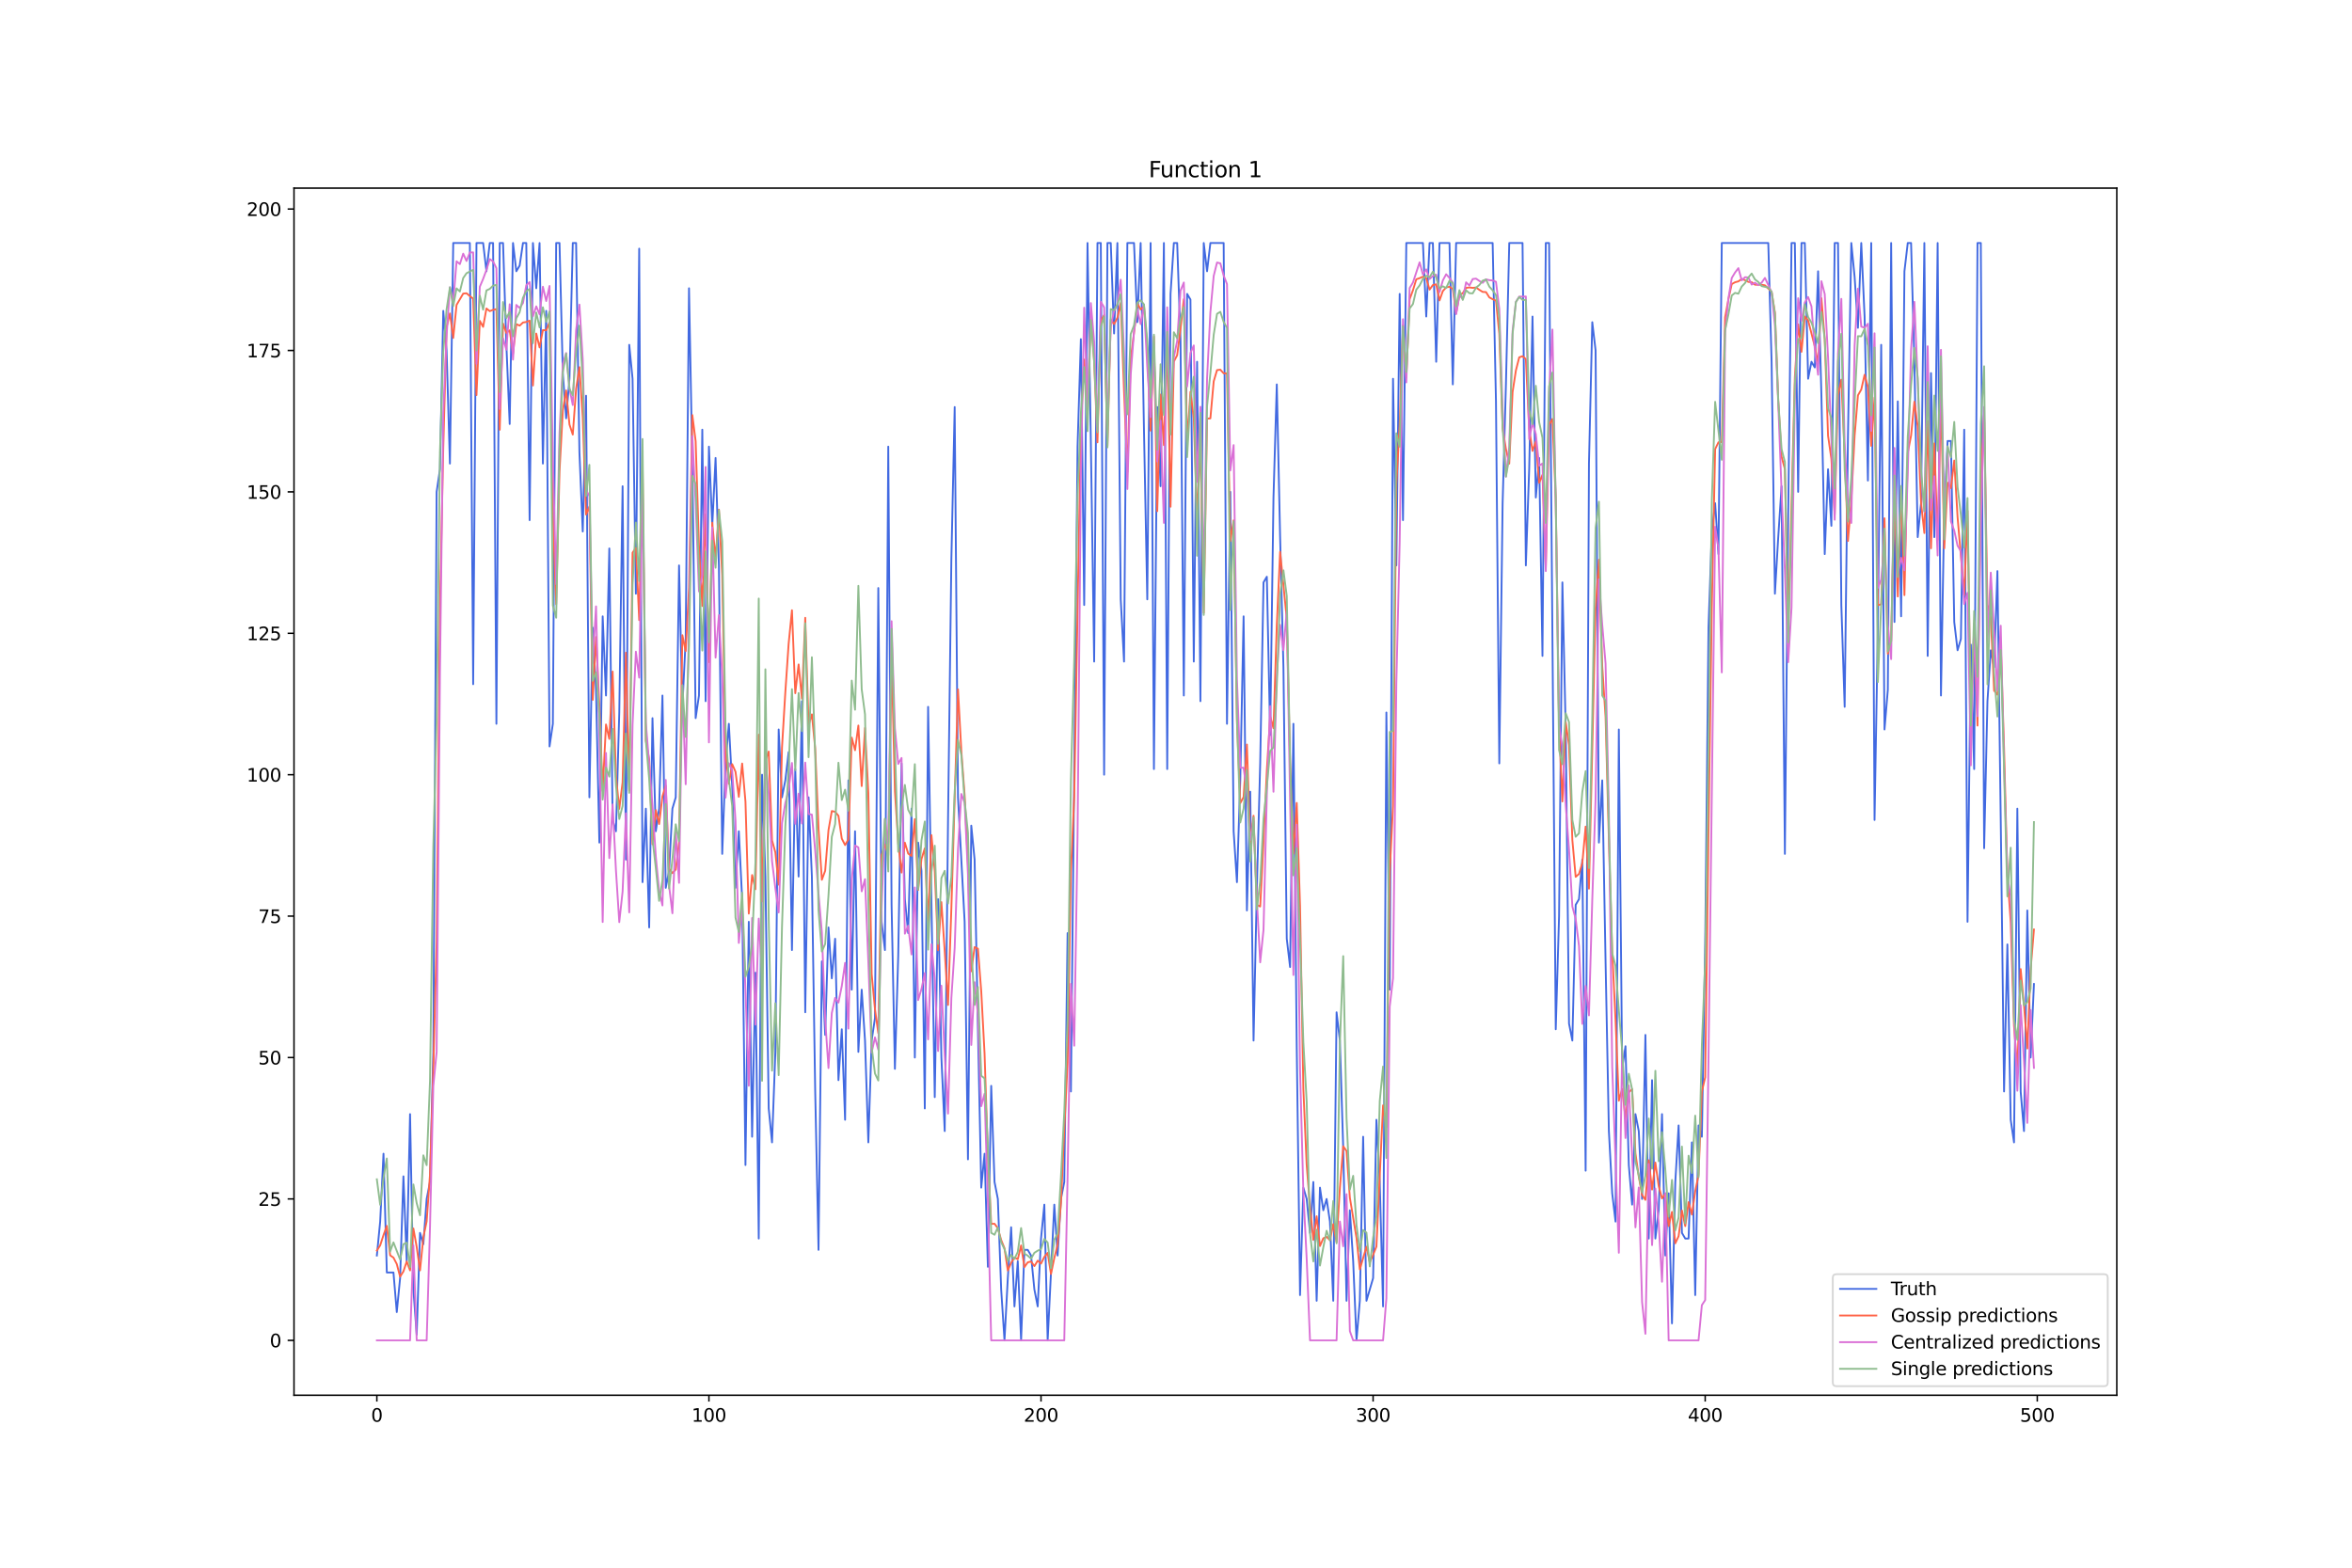 <?xml version="1.0" encoding="utf-8" standalone="no"?>
<!DOCTYPE svg PUBLIC "-//W3C//DTD SVG 1.1//EN"
  "http://www.w3.org/Graphics/SVG/1.1/DTD/svg11.dtd">
<svg xmlns:xlink="http://www.w3.org/1999/xlink" width="1296pt" height="864pt" viewBox="0 0 1296 864" xmlns="http://www.w3.org/2000/svg" version="1.1">
 <defs>
  <style type="text/css">*{stroke-linejoin: round; stroke-linecap: butt}</style>
 </defs>
 <g id="figure_1">
  <g id="patch_1">
   <path d="M 0 864 
L 1296 864 
L 1296 0 
L 0 0 
z
" style="fill: #ffffff"/>
  </g>
  <g id="axes_1">
   <g id="patch_2">
    <path d="M 162 768.96 
L 1166.4 768.96 
L 1166.4 103.68 
L 162 103.68 
z
" style="fill: #ffffff"/>
   </g>
   <g id="matplotlib.axis_1">
    <g id="xtick_1">
     <g id="line2d_1">
      <defs>
       <path id="mb56d1734fb" d="M 0 0 
L 0 3.5 
" style="stroke: #000000; stroke-width: 0.8"/>
      </defs>
      <g>
       <use xlink:href="#mb56d1734fb" x="207.655" y="768.96" style="stroke: #000000; stroke-width: 0.8"/>
      </g>
     </g>
     <g id="text_1">
      <!-- 0 -->
      <g transform="translate(204.473 783.558) scale(0.1 -0.1)">
       <defs>
        <path id="DejaVuSans-30" d="M 2034 4250 
Q 1547 4250 1301 3770 
Q 1056 3291 1056 2328 
Q 1056 1369 1301 889 
Q 1547 409 2034 409 
Q 2525 409 2770 889 
Q 3016 1369 3016 2328 
Q 3016 3291 2770 3770 
Q 2525 4250 2034 4250 
z
M 2034 4750 
Q 2819 4750 3233 4129 
Q 3647 3509 3647 2328 
Q 3647 1150 3233 529 
Q 2819 -91 2034 -91 
Q 1250 -91 836 529 
Q 422 1150 422 2328 
Q 422 3509 836 4129 
Q 1250 4750 2034 4750 
z
" transform="scale(0.016)"/>
       </defs>
       <use xlink:href="#DejaVuSans-30"/>
      </g>
     </g>
    </g>
    <g id="xtick_2">
     <g id="line2d_2">
      <g>
       <use xlink:href="#mb56d1734fb" x="390.639" y="768.96" style="stroke: #000000; stroke-width: 0.8"/>
      </g>
     </g>
     <g id="text_2">
      <!-- 100 -->
      <g transform="translate(381.095 783.558) scale(0.1 -0.1)">
       <defs>
        <path id="DejaVuSans-31" d="M 794 531 
L 1825 531 
L 1825 4091 
L 703 3866 
L 703 4441 
L 1819 4666 
L 2450 4666 
L 2450 531 
L 3481 531 
L 3481 0 
L 794 0 
L 794 531 
z
" transform="scale(0.016)"/>
       </defs>
       <use xlink:href="#DejaVuSans-31"/>
       <use xlink:href="#DejaVuSans-30" x="63.623"/>
       <use xlink:href="#DejaVuSans-30" x="127.246"/>
      </g>
     </g>
    </g>
    <g id="xtick_3">
     <g id="line2d_3">
      <g>
       <use xlink:href="#mb56d1734fb" x="573.623" y="768.96" style="stroke: #000000; stroke-width: 0.8"/>
      </g>
     </g>
     <g id="text_3">
      <!-- 200 -->
      <g transform="translate(564.079 783.558) scale(0.1 -0.1)">
       <defs>
        <path id="DejaVuSans-32" d="M 1228 531 
L 3431 531 
L 3431 0 
L 469 0 
L 469 531 
Q 828 903 1448 1529 
Q 2069 2156 2228 2338 
Q 2531 2678 2651 2914 
Q 2772 3150 2772 3378 
Q 2772 3750 2511 3984 
Q 2250 4219 1831 4219 
Q 1534 4219 1204 4116 
Q 875 4013 500 3803 
L 500 4441 
Q 881 4594 1212 4672 
Q 1544 4750 1819 4750 
Q 2544 4750 2975 4387 
Q 3406 4025 3406 3419 
Q 3406 3131 3298 2873 
Q 3191 2616 2906 2266 
Q 2828 2175 2409 1742 
Q 1991 1309 1228 531 
z
" transform="scale(0.016)"/>
       </defs>
       <use xlink:href="#DejaVuSans-32"/>
       <use xlink:href="#DejaVuSans-30" x="63.623"/>
       <use xlink:href="#DejaVuSans-30" x="127.246"/>
      </g>
     </g>
    </g>
    <g id="xtick_4">
     <g id="line2d_4">
      <g>
       <use xlink:href="#mb56d1734fb" x="756.607" y="768.96" style="stroke: #000000; stroke-width: 0.8"/>
      </g>
     </g>
     <g id="text_4">
      <!-- 300 -->
      <g transform="translate(747.063 783.558) scale(0.1 -0.1)">
       <defs>
        <path id="DejaVuSans-33" d="M 2597 2516 
Q 3050 2419 3304 2112 
Q 3559 1806 3559 1356 
Q 3559 666 3084 287 
Q 2609 -91 1734 -91 
Q 1441 -91 1130 -33 
Q 819 25 488 141 
L 488 750 
Q 750 597 1062 519 
Q 1375 441 1716 441 
Q 2309 441 2620 675 
Q 2931 909 2931 1356 
Q 2931 1769 2642 2001 
Q 2353 2234 1838 2234 
L 1294 2234 
L 1294 2753 
L 1863 2753 
Q 2328 2753 2575 2939 
Q 2822 3125 2822 3475 
Q 2822 3834 2567 4026 
Q 2313 4219 1838 4219 
Q 1578 4219 1281 4162 
Q 984 4106 628 3988 
L 628 4550 
Q 988 4650 1302 4700 
Q 1616 4750 1894 4750 
Q 2613 4750 3031 4423 
Q 3450 4097 3450 3541 
Q 3450 3153 3228 2886 
Q 3006 2619 2597 2516 
z
" transform="scale(0.016)"/>
       </defs>
       <use xlink:href="#DejaVuSans-33"/>
       <use xlink:href="#DejaVuSans-30" x="63.623"/>
       <use xlink:href="#DejaVuSans-30" x="127.246"/>
      </g>
     </g>
    </g>
    <g id="xtick_5">
     <g id="line2d_5">
      <g>
       <use xlink:href="#mb56d1734fb" x="939.591" y="768.96" style="stroke: #000000; stroke-width: 0.8"/>
      </g>
     </g>
     <g id="text_5">
      <!-- 400 -->
      <g transform="translate(930.047 783.558) scale(0.1 -0.1)">
       <defs>
        <path id="DejaVuSans-34" d="M 2419 4116 
L 825 1625 
L 2419 1625 
L 2419 4116 
z
M 2253 4666 
L 3047 4666 
L 3047 1625 
L 3713 1625 
L 3713 1100 
L 3047 1100 
L 3047 0 
L 2419 0 
L 2419 1100 
L 313 1100 
L 313 1709 
L 2253 4666 
z
" transform="scale(0.016)"/>
       </defs>
       <use xlink:href="#DejaVuSans-34"/>
       <use xlink:href="#DejaVuSans-30" x="63.623"/>
       <use xlink:href="#DejaVuSans-30" x="127.246"/>
      </g>
     </g>
    </g>
    <g id="xtick_6">
     <g id="line2d_6">
      <g>
       <use xlink:href="#mb56d1734fb" x="1122.575" y="768.96" style="stroke: #000000; stroke-width: 0.8"/>
      </g>
     </g>
     <g id="text_6">
      <!-- 500 -->
      <g transform="translate(1113.032 783.558) scale(0.1 -0.1)">
       <defs>
        <path id="DejaVuSans-35" d="M 691 4666 
L 3169 4666 
L 3169 4134 
L 1269 4134 
L 1269 2991 
Q 1406 3038 1543 3061 
Q 1681 3084 1819 3084 
Q 2600 3084 3056 2656 
Q 3513 2228 3513 1497 
Q 3513 744 3044 326 
Q 2575 -91 1722 -91 
Q 1428 -91 1123 -41 
Q 819 9 494 109 
L 494 744 
Q 775 591 1075 516 
Q 1375 441 1709 441 
Q 2250 441 2565 725 
Q 2881 1009 2881 1497 
Q 2881 1984 2565 2268 
Q 2250 2553 1709 2553 
Q 1456 2553 1204 2497 
Q 953 2441 691 2322 
L 691 4666 
z
" transform="scale(0.016)"/>
       </defs>
       <use xlink:href="#DejaVuSans-35"/>
       <use xlink:href="#DejaVuSans-30" x="63.623"/>
       <use xlink:href="#DejaVuSans-30" x="127.246"/>
      </g>
     </g>
    </g>
   </g>
   <g id="matplotlib.axis_2">
    <g id="ytick_1">
     <g id="line2d_7">
      <defs>
       <path id="me19c7f5f2e" d="M 0 0 
L -3.5 0 
" style="stroke: #000000; stroke-width: 0.8"/>
      </defs>
      <g>
       <use xlink:href="#me19c7f5f2e" x="162" y="738.72" style="stroke: #000000; stroke-width: 0.8"/>
      </g>
     </g>
     <g id="text_7">
      <!-- 0 -->
      <g transform="translate(148.637 742.519) scale(0.1 -0.1)">
       <use xlink:href="#DejaVuSans-30"/>
      </g>
     </g>
    </g>
    <g id="ytick_2">
     <g id="line2d_8">
      <g>
       <use xlink:href="#me19c7f5f2e" x="162" y="660.782" style="stroke: #000000; stroke-width: 0.8"/>
      </g>
     </g>
     <g id="text_8">
      <!-- 25 -->
      <g transform="translate(142.275 664.581) scale(0.1 -0.1)">
       <use xlink:href="#DejaVuSans-32"/>
       <use xlink:href="#DejaVuSans-35" x="63.623"/>
      </g>
     </g>
    </g>
    <g id="ytick_3">
     <g id="line2d_9">
      <g>
       <use xlink:href="#me19c7f5f2e" x="162" y="582.844" style="stroke: #000000; stroke-width: 0.8"/>
      </g>
     </g>
     <g id="text_9">
      <!-- 50 -->
      <g transform="translate(142.275 586.643) scale(0.1 -0.1)">
       <use xlink:href="#DejaVuSans-35"/>
       <use xlink:href="#DejaVuSans-30" x="63.623"/>
      </g>
     </g>
    </g>
    <g id="ytick_4">
     <g id="line2d_10">
      <g>
       <use xlink:href="#me19c7f5f2e" x="162" y="504.906" style="stroke: #000000; stroke-width: 0.8"/>
      </g>
     </g>
     <g id="text_10">
      <!-- 75 -->
      <g transform="translate(142.275 508.705) scale(0.1 -0.1)">
       <defs>
        <path id="DejaVuSans-37" d="M 525 4666 
L 3525 4666 
L 3525 4397 
L 1831 0 
L 1172 0 
L 2766 4134 
L 525 4134 
L 525 4666 
z
" transform="scale(0.016)"/>
       </defs>
       <use xlink:href="#DejaVuSans-37"/>
       <use xlink:href="#DejaVuSans-35" x="63.623"/>
      </g>
     </g>
    </g>
    <g id="ytick_5">
     <g id="line2d_11">
      <g>
       <use xlink:href="#me19c7f5f2e" x="162" y="426.967" style="stroke: #000000; stroke-width: 0.8"/>
      </g>
     </g>
     <g id="text_11">
      <!-- 100 -->
      <g transform="translate(135.912 430.767) scale(0.1 -0.1)">
       <use xlink:href="#DejaVuSans-31"/>
       <use xlink:href="#DejaVuSans-30" x="63.623"/>
       <use xlink:href="#DejaVuSans-30" x="127.246"/>
      </g>
     </g>
    </g>
    <g id="ytick_6">
     <g id="line2d_12">
      <g>
       <use xlink:href="#me19c7f5f2e" x="162" y="349.029" style="stroke: #000000; stroke-width: 0.8"/>
      </g>
     </g>
     <g id="text_12">
      <!-- 125 -->
      <g transform="translate(135.912 352.828) scale(0.1 -0.1)">
       <use xlink:href="#DejaVuSans-31"/>
       <use xlink:href="#DejaVuSans-32" x="63.623"/>
       <use xlink:href="#DejaVuSans-35" x="127.246"/>
      </g>
     </g>
    </g>
    <g id="ytick_7">
     <g id="line2d_13">
      <g>
       <use xlink:href="#me19c7f5f2e" x="162" y="271.091" style="stroke: #000000; stroke-width: 0.8"/>
      </g>
     </g>
     <g id="text_13">
      <!-- 150 -->
      <g transform="translate(135.912 274.89) scale(0.1 -0.1)">
       <use xlink:href="#DejaVuSans-31"/>
       <use xlink:href="#DejaVuSans-35" x="63.623"/>
       <use xlink:href="#DejaVuSans-30" x="127.246"/>
      </g>
     </g>
    </g>
    <g id="ytick_8">
     <g id="line2d_14">
      <g>
       <use xlink:href="#me19c7f5f2e" x="162" y="193.153" style="stroke: #000000; stroke-width: 0.8"/>
      </g>
     </g>
     <g id="text_14">
      <!-- 175 -->
      <g transform="translate(135.912 196.952) scale(0.1 -0.1)">
       <use xlink:href="#DejaVuSans-31"/>
       <use xlink:href="#DejaVuSans-37" x="63.623"/>
       <use xlink:href="#DejaVuSans-35" x="127.246"/>
      </g>
     </g>
    </g>
    <g id="ytick_9">
     <g id="line2d_15">
      <g>
       <use xlink:href="#me19c7f5f2e" x="162" y="115.215" style="stroke: #000000; stroke-width: 0.8"/>
      </g>
     </g>
     <g id="text_15">
      <!-- 200 -->
      <g transform="translate(135.912 119.014) scale(0.1 -0.1)">
       <use xlink:href="#DejaVuSans-32"/>
       <use xlink:href="#DejaVuSans-30" x="63.623"/>
       <use xlink:href="#DejaVuSans-30" x="127.246"/>
      </g>
     </g>
    </g>
   </g>
   <g id="line2d_16">
    <path d="M 207.655 691.957 
L 209.484 673.252 
L 211.314 635.842 
L 213.144 701.31 
L 216.804 701.31 
L 218.634 723.132 
L 220.463 704.427 
L 222.293 648.312 
L 224.123 695.075 
L 225.953 614.019 
L 227.783 710.662 
L 229.613 735.602 
L 231.442 679.487 
L 233.272 685.722 
L 235.102 660.782 
L 236.932 651.429 
L 238.762 579.726 
L 240.592 271.091 
L 242.422 258.621 
L 244.251 171.33 
L 246.081 193.153 
L 247.911 255.504 
L 249.741 133.92 
L 258.89 133.92 
L 260.72 377.087 
L 262.55 133.92 
L 266.209 133.92 
L 268.039 149.508 
L 269.869 133.92 
L 271.699 133.92 
L 273.529 398.91 
L 275.359 133.92 
L 277.189 133.92 
L 279.018 190.035 
L 280.848 233.681 
L 282.678 133.92 
L 284.508 149.508 
L 286.338 146.39 
L 288.168 133.92 
L 289.997 133.92 
L 291.827 286.679 
L 293.657 133.92 
L 295.487 158.86 
L 297.317 133.92 
L 299.147 255.504 
L 300.976 171.33 
L 302.806 411.38 
L 304.636 398.91 
L 306.466 133.92 
L 308.296 133.92 
L 310.126 205.623 
L 311.956 230.563 
L 313.785 208.741 
L 315.615 133.92 
L 317.445 133.92 
L 319.275 249.268 
L 321.105 292.914 
L 322.935 218.093 
L 324.764 439.438 
L 326.594 345.912 
L 328.424 380.205 
L 330.254 464.378 
L 332.084 339.677 
L 333.914 383.322 
L 335.743 302.266 
L 337.573 451.908 
L 339.403 458.143 
L 341.233 392.675 
L 343.063 267.974 
L 344.893 473.73 
L 346.723 190.035 
L 348.552 208.741 
L 350.382 327.207 
L 352.212 137.038 
L 354.042 486.2 
L 355.872 445.673 
L 357.702 511.141 
L 359.531 395.792 
L 361.361 458.143 
L 363.191 445.673 
L 365.021 383.322 
L 366.851 489.318 
L 368.681 479.965 
L 370.51 445.673 
L 372.34 439.438 
L 374.17 311.619 
L 376 389.557 
L 377.83 352.147 
L 379.66 158.86 
L 381.489 255.504 
L 383.319 395.792 
L 385.149 383.322 
L 386.979 236.798 
L 388.809 386.44 
L 390.639 246.151 
L 392.469 289.796 
L 394.298 252.386 
L 396.128 311.619 
L 397.958 470.613 
L 399.788 420.732 
L 401.618 398.91 
L 403.448 433.202 
L 405.277 489.318 
L 407.107 458.143 
L 408.937 495.553 
L 410.767 642.077 
L 412.597 508.023 
L 414.427 626.489 
L 416.256 536.081 
L 418.086 682.605 
L 419.916 426.967 
L 421.746 483.083 
L 423.576 610.901 
L 425.406 629.607 
L 427.236 579.726 
L 429.065 402.027 
L 430.895 439.438 
L 432.725 430.085 
L 434.555 414.497 
L 436.385 523.611 
L 438.215 423.85 
L 440.044 483.083 
L 441.874 386.44 
L 443.704 557.904 
L 445.534 439.438 
L 447.364 483.083 
L 449.194 601.549 
L 451.023 688.84 
L 452.853 529.846 
L 454.683 570.374 
L 456.513 511.141 
L 458.343 539.198 
L 460.173 517.376 
L 462.003 595.314 
L 463.832 567.256 
L 465.662 617.136 
L 467.492 430.085 
L 469.322 545.433 
L 471.152 458.143 
L 472.982 579.726 
L 474.811 545.433 
L 476.641 573.491 
L 478.471 629.607 
L 480.301 573.491 
L 482.131 561.021 
L 483.961 324.089 
L 485.79 508.023 
L 487.62 523.611 
L 489.45 246.151 
L 491.28 498.671 
L 493.11 589.079 
L 494.94 526.728 
L 496.77 420.732 
L 498.599 495.553 
L 500.429 514.258 
L 502.259 445.673 
L 504.089 582.844 
L 505.919 464.378 
L 507.749 479.965 
L 509.578 610.901 
L 511.408 389.557 
L 515.068 604.666 
L 516.898 495.553 
L 518.728 582.844 
L 520.557 623.372 
L 522.387 451.908 
L 524.217 308.501 
L 526.047 224.328 
L 527.877 439.438 
L 531.536 508.023 
L 533.366 638.959 
L 535.196 455.025 
L 537.026 473.73 
L 538.856 567.256 
L 540.686 654.547 
L 542.516 635.842 
L 544.345 698.192 
L 546.175 598.431 
L 548.005 651.429 
L 549.835 660.782 
L 551.665 710.662 
L 553.495 738.72 
L 555.324 704.427 
L 557.154 676.369 
L 558.984 720.015 
L 560.814 695.075 
L 562.644 738.72 
L 564.474 688.84 
L 566.303 688.84 
L 568.133 691.957 
L 569.963 710.662 
L 571.793 720.015 
L 573.623 682.605 
L 575.453 663.899 
L 577.283 738.72 
L 580.942 663.899 
L 582.772 691.957 
L 584.602 660.782 
L 586.432 651.429 
L 588.262 514.258 
L 590.091 601.549 
L 593.751 246.151 
L 595.581 186.918 
L 597.411 333.442 
L 599.241 133.92 
L 601.07 243.033 
L 602.9 364.617 
L 604.73 133.92 
L 606.56 133.92 
L 608.39 426.967 
L 610.22 133.92 
L 612.05 133.92 
L 613.879 183.8 
L 615.709 133.92 
L 617.539 330.324 
L 619.369 364.617 
L 621.199 133.92 
L 624.858 133.92 
L 626.688 177.565 
L 628.518 133.92 
L 630.348 236.798 
L 632.178 330.324 
L 634.008 133.92 
L 635.837 423.85 
L 637.667 224.328 
L 639.497 267.974 
L 641.327 133.92 
L 643.157 423.85 
L 644.987 161.978 
L 646.817 133.92 
L 648.646 133.92 
L 650.476 186.918 
L 652.306 383.322 
L 654.136 161.978 
L 655.966 165.095 
L 657.796 364.617 
L 659.625 199.388 
L 661.455 386.44 
L 663.285 133.92 
L 665.115 149.508 
L 666.945 133.92 
L 674.264 133.92 
L 676.094 398.91 
L 677.924 271.091 
L 679.754 458.143 
L 681.583 486.2 
L 683.413 430.085 
L 685.243 339.677 
L 687.073 501.788 
L 688.903 436.32 
L 690.733 573.491 
L 692.563 489.318 
L 694.392 420.732 
L 696.222 320.972 
L 698.052 317.854 
L 699.882 405.145 
L 701.712 274.209 
L 703.542 211.858 
L 705.371 296.031 
L 707.201 367.734 
L 709.031 517.376 
L 710.861 532.963 
L 712.691 398.91 
L 714.521 576.609 
L 716.35 713.78 
L 718.18 654.547 
L 720.01 660.782 
L 721.84 679.487 
L 723.67 651.429 
L 725.5 716.897 
L 727.33 654.547 
L 729.159 667.017 
L 730.989 660.782 
L 732.819 673.252 
L 734.649 716.897 
L 736.479 557.904 
L 738.309 573.491 
L 740.138 632.724 
L 741.968 716.897 
L 743.798 667.017 
L 745.628 695.075 
L 747.458 738.72 
L 749.288 716.897 
L 751.117 626.489 
L 752.947 716.897 
L 756.607 704.427 
L 758.437 617.136 
L 760.267 651.429 
L 762.097 720.015 
L 763.926 392.675 
L 765.756 545.433 
L 767.586 208.741 
L 769.416 311.619 
L 771.246 161.978 
L 773.076 286.679 
L 774.905 133.92 
L 784.055 133.92 
L 785.884 174.448 
L 787.714 133.92 
L 789.544 133.92 
L 791.374 199.388 
L 793.204 133.92 
L 798.693 133.92 
L 800.523 211.858 
L 802.353 133.92 
L 822.481 133.92 
L 824.311 221.211 
L 826.141 420.732 
L 827.971 277.326 
L 829.801 211.858 
L 831.63 133.92 
L 838.95 133.92 
L 840.78 311.619 
L 842.61 258.621 
L 844.439 174.448 
L 846.269 274.209 
L 848.099 252.386 
L 849.929 361.499 
L 851.759 133.92 
L 853.589 133.92 
L 857.248 567.256 
L 859.078 504.906 
L 860.908 320.972 
L 862.738 402.027 
L 864.568 564.139 
L 866.397 573.491 
L 868.227 498.671 
L 870.057 495.553 
L 871.887 473.73 
L 873.717 645.194 
L 875.547 255.504 
L 877.377 177.565 
L 879.206 193.153 
L 881.036 464.378 
L 882.866 430.085 
L 884.696 529.846 
L 886.526 623.372 
L 888.356 657.664 
L 890.185 673.252 
L 892.015 402.027 
L 893.845 589.079 
L 895.675 576.609 
L 897.505 642.077 
L 899.335 663.899 
L 901.164 614.019 
L 902.994 623.372 
L 904.824 660.782 
L 906.654 570.374 
L 908.484 682.605 
L 910.314 595.314 
L 912.144 682.605 
L 913.973 667.017 
L 915.803 614.019 
L 917.633 691.957 
L 919.463 657.664 
L 921.293 729.367 
L 923.123 651.429 
L 924.952 620.254 
L 926.782 679.487 
L 928.612 682.605 
L 930.442 682.605 
L 932.272 629.607 
L 934.102 713.78 
L 935.931 620.254 
L 937.761 626.489 
L 939.591 520.493 
L 941.421 345.912 
L 943.251 292.914 
L 945.081 277.326 
L 946.911 305.384 
L 948.74 133.92 
L 974.358 133.92 
L 976.188 199.388 
L 978.018 327.207 
L 979.848 296.031 
L 981.678 267.974 
L 983.507 470.613 
L 985.337 283.561 
L 987.167 133.92 
L 988.997 133.92 
L 990.827 271.091 
L 992.657 133.92 
L 994.486 133.92 
L 996.316 208.741 
L 998.146 199.388 
L 999.976 202.506 
L 1001.806 149.508 
L 1003.636 218.093 
L 1005.465 305.384 
L 1007.295 258.621 
L 1009.125 289.796 
L 1010.955 133.92 
L 1012.785 133.92 
L 1014.615 333.442 
L 1016.444 389.557 
L 1018.274 239.916 
L 1020.104 133.92 
L 1021.934 152.625 
L 1023.764 180.683 
L 1025.594 133.92 
L 1027.424 174.448 
L 1029.253 264.856 
L 1031.083 133.92 
L 1032.913 451.908 
L 1034.743 345.912 
L 1036.573 190.035 
L 1038.403 402.027 
L 1040.232 380.205 
L 1042.062 133.92 
L 1043.892 342.794 
L 1045.722 221.211 
L 1047.552 339.677 
L 1049.382 149.508 
L 1051.211 133.92 
L 1053.041 133.92 
L 1054.871 199.388 
L 1056.701 296.031 
L 1058.531 277.326 
L 1060.361 133.92 
L 1062.191 361.499 
L 1064.02 205.623 
L 1065.85 296.031 
L 1067.68 133.92 
L 1069.51 383.322 
L 1071.34 280.444 
L 1073.17 243.033 
L 1074.999 243.033 
L 1076.829 342.794 
L 1078.659 358.382 
L 1080.489 352.147 
L 1082.319 236.798 
L 1084.149 508.023 
L 1085.978 355.264 
L 1087.808 423.85 
L 1089.638 133.92 
L 1091.468 133.92 
L 1093.298 467.495 
L 1095.128 386.44 
L 1096.958 358.382 
L 1098.787 367.734 
L 1100.617 314.736 
L 1102.447 451.908 
L 1104.277 601.549 
L 1106.107 520.493 
L 1107.937 617.136 
L 1109.766 629.607 
L 1111.596 445.673 
L 1113.426 601.549 
L 1115.256 623.372 
L 1117.086 501.788 
L 1118.916 582.844 
L 1120.745 542.316 
L 1120.745 542.316 
" clip-path="url(#pa7b2142fa6)" style="fill: none; stroke: #4169e1; stroke-linecap: square"/>
   </g>
   <g id="line2d_17">
    <path d="M 207.655 689.218 
L 209.484 686.355 
L 211.314 680.701 
L 213.144 675.63 
L 214.974 691.857 
L 216.804 693.108 
L 218.634 696.634 
L 220.463 703.604 
L 222.293 700.71 
L 224.123 695.218 
L 225.953 700.161 
L 227.783 677.041 
L 229.613 687.261 
L 231.442 700.16 
L 233.272 681.982 
L 235.102 673.118 
L 236.932 647.423 
L 238.762 589.15 
L 240.592 519.189 
L 242.422 334.095 
L 244.251 246.737 
L 246.081 180.288 
L 247.911 172.743 
L 249.741 186.248 
L 251.571 168.048 
L 255.23 161.816 
L 257.06 161.616 
L 258.89 163.18 
L 260.72 164.594 
L 262.55 217.77 
L 264.38 176.824 
L 266.209 180.151 
L 268.039 170.013 
L 269.869 171.473 
L 271.699 170.771 
L 273.529 170.34 
L 275.359 236.861 
L 277.189 178.305 
L 279.018 183.509 
L 280.848 182.041 
L 282.678 194.843 
L 284.508 178.63 
L 286.338 179.475 
L 288.168 177.761 
L 289.997 177.443 
L 291.827 176.706 
L 293.657 212.488 
L 295.487 183.819 
L 297.317 191.481 
L 299.147 181.904 
L 300.976 182.075 
L 302.806 177.628 
L 304.636 283.469 
L 306.466 333.007 
L 308.296 260.017 
L 310.126 226.208 
L 311.956 215.165 
L 313.785 233.951 
L 315.615 239.493 
L 317.445 214.333 
L 319.275 202.345 
L 321.105 229.958 
L 322.935 283.58 
L 324.764 279.131 
L 326.594 385.711 
L 328.424 351.093 
L 330.254 388.809 
L 332.084 435.896 
L 333.914 399.283 
L 335.743 407.244 
L 337.573 370.102 
L 339.403 427.605 
L 341.233 445.796 
L 343.063 431.176 
L 344.893 359.71 
L 346.723 435.751 
L 348.552 304.614 
L 350.382 301.971 
L 352.212 341.794 
L 354.042 256.306 
L 355.872 408.246 
L 357.702 418.475 
L 359.531 465.307 
L 361.361 446.508 
L 363.191 454.141 
L 365.021 438.883 
L 366.851 433.041 
L 368.681 478.802 
L 370.51 481.205 
L 372.34 479.245 
L 374.17 464.49 
L 376 350.072 
L 377.83 358.804 
L 379.66 324.09 
L 381.489 228.767 
L 383.319 243.146 
L 385.149 300.641 
L 386.979 333.996 
L 388.809 283.288 
L 390.639 364.93 
L 392.469 288.075 
L 394.298 308.207 
L 396.128 280.863 
L 397.958 317.043 
L 399.788 415.179 
L 401.618 431.961 
L 403.448 421.145 
L 405.277 425.34 
L 407.107 439.156 
L 408.937 420.802 
L 410.767 441.776 
L 412.597 503.514 
L 414.427 482.267 
L 416.256 490.093 
L 418.086 404.91 
L 419.916 496.862 
L 421.746 418.973 
L 423.576 414.197 
L 425.406 463.147 
L 427.236 469.768 
L 429.065 487.583 
L 430.895 412.035 
L 432.725 381.632 
L 434.555 354.765 
L 436.385 336.32 
L 438.215 382.05 
L 440.044 366.192 
L 441.874 385.031 
L 443.704 340.481 
L 445.534 399.515 
L 447.364 393.703 
L 449.194 412.475 
L 451.023 456.693 
L 452.853 484.872 
L 454.683 479.937 
L 456.513 457.515 
L 458.343 446.987 
L 460.173 447.405 
L 462.003 449.607 
L 463.832 462.153 
L 465.662 465.753 
L 467.492 462.567 
L 469.322 406.509 
L 471.152 413.472 
L 472.982 399.859 
L 474.811 433.233 
L 476.641 401.184 
L 478.471 437.237 
L 480.301 536.831 
L 482.131 556.246 
L 483.961 569.399 
L 485.79 471.189 
L 487.62 465.338 
L 489.45 471.339 
L 491.28 360.534 
L 493.11 435.893 
L 494.94 464.75 
L 496.77 480.905 
L 498.599 464.408 
L 500.429 470.453 
L 502.259 471.754 
L 504.089 451.453 
L 505.919 490.437 
L 507.749 473.447 
L 509.578 467.554 
L 511.408 508.916 
L 513.238 460.265 
L 515.068 479.941 
L 516.898 523.733 
L 518.728 497.172 
L 520.557 524.165 
L 522.387 553.864 
L 524.217 500.681 
L 527.877 379.937 
L 529.707 413.809 
L 531.536 438.289 
L 533.366 475.766 
L 535.196 535.303 
L 537.026 521.966 
L 538.856 522.851 
L 540.686 546.339 
L 542.516 580.714 
L 544.345 636.674 
L 546.175 674.518 
L 548.005 674.454 
L 549.835 676.897 
L 551.665 683.412 
L 553.495 687.937 
L 555.324 700.215 
L 557.154 695.965 
L 558.984 693.019 
L 560.814 694.019 
L 562.644 686.406 
L 564.474 698.334 
L 566.303 695.723 
L 568.133 695.238 
L 569.963 697.802 
L 571.793 694.794 
L 573.623 696.393 
L 575.453 692.724 
L 577.283 690.495 
L 579.112 702.145 
L 580.942 693.347 
L 582.772 685.983 
L 584.602 663.144 
L 586.432 622.668 
L 588.262 585.689 
L 590.091 480.291 
L 591.921 439.029 
L 595.581 235.407 
L 597.411 198.165 
L 599.241 228.08 
L 601.07 172.242 
L 602.9 199.271 
L 604.73 243.791 
L 606.56 176.952 
L 608.39 173.651 
L 610.22 245.656 
L 612.05 176.151 
L 613.879 178.617 
L 615.709 175.158 
L 617.539 166.971 
L 619.369 215.678 
L 621.199 260.164 
L 623.029 198.01 
L 624.858 183.547 
L 626.688 167.021 
L 628.518 170.549 
L 630.348 168.871 
L 632.178 192.423 
L 634.008 237.361 
L 635.837 185.502 
L 637.667 281.725 
L 639.497 217.415 
L 641.327 245.342 
L 643.157 188.736 
L 644.987 279.289 
L 646.817 199.247 
L 648.646 195.767 
L 650.476 181.223 
L 652.306 164.895 
L 654.136 243.476 
L 655.966 215.928 
L 657.796 230.502 
L 659.625 285.611 
L 661.455 243.43 
L 663.285 337.725 
L 665.115 230.72 
L 666.945 230.581 
L 668.775 210.18 
L 670.604 203.967 
L 672.434 203.751 
L 674.264 205.755 
L 676.094 205.761 
L 677.924 298.278 
L 679.754 286.792 
L 681.583 397.711 
L 683.413 442.626 
L 685.243 439.306 
L 687.073 410.329 
L 688.903 464.495 
L 690.733 449.588 
L 692.563 498.747 
L 694.392 499.595 
L 696.222 463.968 
L 698.052 424.466 
L 699.882 394.843 
L 701.712 401.374 
L 703.542 344.702 
L 705.371 304.147 
L 709.031 340.961 
L 710.861 419.873 
L 712.691 470.566 
L 714.521 442.508 
L 716.35 499.327 
L 718.18 600.177 
L 720.01 642.032 
L 721.84 665.029 
L 723.67 683.316 
L 725.5 670.302 
L 727.33 686.734 
L 729.159 682.463 
L 730.989 681.662 
L 732.819 683.474 
L 734.649 674.649 
L 736.479 684.556 
L 738.309 654.746 
L 740.138 631.734 
L 741.968 634.368 
L 743.798 660.071 
L 747.458 682.223 
L 749.288 699.604 
L 752.947 687.086 
L 754.777 695.661 
L 756.607 691.617 
L 758.437 687.016 
L 762.097 609.189 
L 763.926 621.192 
L 765.756 480.64 
L 767.586 444.239 
L 769.416 267.06 
L 771.246 234.374 
L 773.076 179.15 
L 774.905 207.926 
L 776.735 164.91 
L 778.565 159.978 
L 780.395 153.938 
L 782.225 153.295 
L 784.055 152.498 
L 785.884 153.296 
L 787.714 159.629 
L 789.544 157.082 
L 791.374 156.717 
L 793.204 165.577 
L 795.034 160.418 
L 796.864 158.395 
L 798.693 158.037 
L 800.523 159.253 
L 802.353 172.767 
L 804.183 162.492 
L 806.013 161.567 
L 807.843 158.668 
L 809.672 158.41 
L 811.502 158.664 
L 813.332 158.453 
L 815.162 159.745 
L 816.992 160.879 
L 818.822 160.98 
L 820.651 163.91 
L 822.481 164.902 
L 824.311 165.662 
L 826.141 183.957 
L 827.971 235.966 
L 829.801 247.477 
L 831.63 255.529 
L 833.46 216.074 
L 835.29 204.173 
L 837.12 196.94 
L 838.95 196.296 
L 840.78 197.913 
L 842.61 236.342 
L 844.439 248.506 
L 846.269 243.222 
L 848.099 266.107 
L 849.929 261.699 
L 851.759 312.906 
L 853.589 234.104 
L 855.418 230.919 
L 857.248 274.86 
L 859.078 400.452 
L 860.908 441.7 
L 862.738 398.013 
L 864.568 410.653 
L 866.397 462.959 
L 868.227 483.265 
L 870.057 481.656 
L 871.887 475.669 
L 873.717 455.561 
L 875.547 489.78 
L 879.206 335.468 
L 881.036 308.486 
L 882.866 367.133 
L 884.696 395.133 
L 886.526 462.988 
L 888.356 524.394 
L 890.185 561.809 
L 892.015 606.638 
L 893.845 600.175 
L 895.675 616.429 
L 897.505 602.074 
L 899.335 600.285 
L 901.164 635.611 
L 902.994 648.412 
L 904.824 658.597 
L 906.654 661.29 
L 908.484 639.429 
L 910.314 655.604 
L 912.144 640.714 
L 913.973 653.673 
L 915.803 660.486 
L 917.633 657.94 
L 919.463 675.757 
L 921.293 667.931 
L 923.123 685.233 
L 924.952 681.282 
L 926.782 667.15 
L 928.612 675.747 
L 930.442 662.534 
L 932.272 669.379 
L 934.102 656.568 
L 935.931 647.627 
L 937.761 601.646 
L 939.591 593.689 
L 941.421 458.03 
L 943.251 334.315 
L 945.081 247.528 
L 946.911 243.743 
L 948.74 243.656 
L 950.57 174.836 
L 952.4 164.851 
L 954.23 156.559 
L 956.06 155.562 
L 957.89 155.071 
L 959.719 153.736 
L 961.549 154.401 
L 963.379 155.369 
L 965.209 155.502 
L 967.039 156.937 
L 970.698 156.926 
L 972.528 157.256 
L 976.188 160.784 
L 978.018 172.336 
L 979.848 220.616 
L 981.678 251.745 
L 983.507 258.501 
L 985.337 346.736 
L 988.997 207.872 
L 990.827 178.756 
L 992.657 193.893 
L 994.486 174.404 
L 996.316 176.603 
L 999.976 190.88 
L 1001.806 200.264 
L 1003.636 164.342 
L 1005.465 186.942 
L 1007.295 240.183 
L 1009.125 252.928 
L 1010.955 283.362 
L 1012.785 217.779 
L 1014.615 209.229 
L 1016.444 250.712 
L 1018.274 298.148 
L 1020.104 275.732 
L 1021.934 240.018 
L 1023.764 217.877 
L 1025.594 214.694 
L 1027.424 206.544 
L 1029.253 213.29 
L 1031.083 245.731 
L 1032.913 219.113 
L 1034.743 333.528 
L 1036.573 333.062 
L 1038.403 285.634 
L 1040.232 360.279 
L 1042.062 353.238 
L 1043.892 269.242 
L 1045.722 328.743 
L 1047.552 269.825 
L 1049.382 327.999 
L 1051.211 249.557 
L 1053.041 240.08 
L 1054.871 221.387 
L 1056.701 234.963 
L 1058.531 276.979 
L 1060.361 293.775 
L 1062.191 231.939 
L 1064.02 302.198 
L 1065.85 244.352 
L 1067.68 297.498 
L 1069.51 219.347 
L 1071.34 302.203 
L 1073.17 266.014 
L 1074.999 269.024 
L 1076.829 253.797 
L 1078.659 284.959 
L 1082.319 327.929 
L 1084.149 281.583 
L 1085.978 398.659 
L 1087.808 345.128 
L 1089.638 399.901 
L 1091.468 264.518 
L 1093.298 228.109 
L 1095.128 333.176 
L 1096.958 340.101 
L 1098.787 380.615 
L 1100.617 382.885 
L 1102.447 354.294 
L 1104.277 412.309 
L 1106.107 481.978 
L 1107.937 508.18 
L 1109.766 565.271 
L 1111.596 589.927 
L 1113.426 534.081 
L 1115.256 553.903 
L 1117.086 577.862 
L 1118.916 534.291 
L 1120.745 512.287 
L 1120.745 512.287 
" clip-path="url(#pa7b2142fa6)" style="fill: none; stroke: #ff6347; stroke-linecap: square"/>
   </g>
   <g id="line2d_18">
    <path d="M 207.655 738.72 
L 225.953 738.72 
L 227.783 686.364 
L 229.613 738.72 
L 235.102 738.72 
L 236.932 676.719 
L 238.762 598.532 
L 240.592 579.816 
L 242.422 370.628 
L 244.251 227.376 
L 246.081 184.955 
L 247.911 158.305 
L 249.741 166.738 
L 251.571 144.017 
L 253.401 145.553 
L 255.23 139.794 
L 257.06 143.846 
L 258.89 139.136 
L 260.72 139.096 
L 262.55 200.505 
L 264.38 158.043 
L 266.209 153.723 
L 268.039 148.77 
L 269.869 142.799 
L 271.699 144.09 
L 273.529 147.798 
L 275.359 225.416 
L 277.189 186.38 
L 279.018 192.753 
L 280.848 167.68 
L 282.678 198.186 
L 284.508 168.044 
L 286.338 169.781 
L 288.168 167.01 
L 289.997 157.16 
L 291.827 155.452 
L 293.657 174.303 
L 295.487 168.848 
L 297.317 173.199 
L 299.147 158.012 
L 300.976 165.918 
L 302.806 157.607 
L 304.636 252.601 
L 306.466 321.923 
L 308.296 238.802 
L 310.126 200.599 
L 311.956 194.555 
L 313.785 214.075 
L 315.615 223.219 
L 317.445 181.913 
L 319.275 167.886 
L 321.105 198.241 
L 322.935 269.972 
L 324.764 273.45 
L 326.594 365.667 
L 328.424 334.19 
L 330.254 406.01 
L 332.084 508.142 
L 333.914 414.966 
L 335.743 472.937 
L 337.573 443.331 
L 339.403 479.661 
L 341.233 508.229 
L 343.063 491.38 
L 344.893 448.22 
L 346.723 502.837 
L 348.552 399.343 
L 350.382 359.142 
L 352.212 373.477 
L 354.042 269.228 
L 355.872 398.305 
L 359.531 443.777 
L 361.361 472.063 
L 363.191 491.083 
L 365.021 499.031 
L 366.851 429.851 
L 368.681 488.254 
L 370.51 503.336 
L 372.34 458.522 
L 374.17 486.573 
L 376 377.724 
L 377.83 432.235 
L 379.66 342.327 
L 381.489 240.389 
L 383.319 277.069 
L 385.149 325.947 
L 386.979 317.072 
L 388.809 257.341 
L 390.639 409.163 
L 392.469 290.61 
L 394.298 362.435 
L 396.128 339.017 
L 397.958 372.532 
L 399.788 439.608 
L 401.618 420.6 
L 403.448 424.51 
L 405.277 452.279 
L 407.107 519.68 
L 408.937 498.77 
L 410.767 545.215 
L 412.597 598.39 
L 414.427 505.945 
L 416.256 564.702 
L 418.086 506.283 
L 419.916 537.485 
L 421.746 417.132 
L 423.576 437.418 
L 425.406 474.58 
L 427.236 489.492 
L 429.065 502.871 
L 430.895 453.669 
L 432.725 442.616 
L 434.555 435.263 
L 436.385 420.481 
L 438.215 454.056 
L 440.044 437.399 
L 441.874 453.827 
L 443.704 420.283 
L 445.534 448.639 
L 447.364 448.953 
L 449.194 468.678 
L 451.023 492.507 
L 452.853 513.732 
L 454.683 561.631 
L 456.513 588.643 
L 458.343 558.296 
L 460.173 549.983 
L 462.003 552.579 
L 463.832 543.483 
L 465.662 530.68 
L 467.492 566.901 
L 469.322 484.993 
L 471.152 465.977 
L 472.982 467.047 
L 474.811 491.24 
L 476.641 484.531 
L 478.471 529.869 
L 480.301 580.1 
L 482.131 571.743 
L 483.961 578.514 
L 485.79 500.085 
L 487.62 451.621 
L 489.45 464.883 
L 491.28 342.354 
L 493.11 401.228 
L 494.94 421.041 
L 496.77 417.742 
L 498.599 514.584 
L 500.429 510.169 
L 502.259 526.031 
L 504.089 489.102 
L 505.919 551.166 
L 507.749 545.083 
L 509.578 536.262 
L 511.408 572.83 
L 513.238 520.436 
L 515.068 539.834 
L 516.898 579.247 
L 518.728 543.236 
L 520.557 581.512 
L 522.387 613.734 
L 524.217 550.081 
L 526.047 522.436 
L 527.877 468.053 
L 529.707 437.584 
L 531.536 442.413 
L 533.366 481.891 
L 535.196 575.918 
L 537.026 541.305 
L 538.856 559.342 
L 540.686 609.672 
L 542.516 602.784 
L 544.345 663.056 
L 546.175 738.72 
L 586.432 738.72 
L 588.262 648.668 
L 590.091 542.205 
L 591.921 576.305 
L 593.751 460.968 
L 595.581 262.915 
L 597.411 169.589 
L 599.241 225.671 
L 601.07 167.031 
L 602.9 188.286 
L 604.73 237.109 
L 606.56 166.311 
L 608.39 169.412 
L 610.22 234.133 
L 612.05 179.827 
L 613.879 171.422 
L 615.709 167.75 
L 617.539 154.146 
L 619.369 193.977 
L 621.199 269.522 
L 623.029 206.716 
L 624.858 182.783 
L 626.688 170.367 
L 628.518 178.628 
L 630.348 167.89 
L 632.178 202.395 
L 634.008 229.907 
L 635.837 192.927 
L 637.667 254.334 
L 639.497 231.905 
L 641.327 288.197 
L 643.157 169.379 
L 644.987 231.287 
L 646.817 196.826 
L 648.646 187.944 
L 650.476 160.25 
L 652.306 155.691 
L 654.136 213.017 
L 655.966 194.486 
L 657.796 190.384 
L 659.625 265.567 
L 661.455 224.204 
L 663.285 320.424 
L 665.115 208.603 
L 666.945 172.021 
L 668.775 152.073 
L 670.604 144.687 
L 672.434 145.129 
L 674.264 151.861 
L 676.094 156.552 
L 677.924 259.272 
L 679.754 245.298 
L 681.583 374.439 
L 683.413 423.157 
L 685.243 423.123 
L 687.073 436.516 
L 688.903 463.021 
L 690.733 452.675 
L 692.563 495.839 
L 694.392 530.374 
L 696.222 512.402 
L 698.052 437.925 
L 699.882 389.152 
L 701.712 436.367 
L 703.542 373.114 
L 705.371 344.347 
L 707.201 358.348 
L 709.031 336.557 
L 710.861 440.531 
L 712.691 537.359 
L 714.521 454.548 
L 716.35 589.323 
L 718.18 657.274 
L 720.01 693.765 
L 721.84 738.72 
L 736.479 738.72 
L 738.309 673.215 
L 740.138 686.866 
L 741.968 658.132 
L 743.798 733.625 
L 745.628 738.72 
L 762.097 738.72 
L 763.926 715.525 
L 765.756 554.839 
L 767.586 539.118 
L 769.416 376.406 
L 771.246 299.097 
L 773.076 175.922 
L 774.905 210.755 
L 776.735 158.751 
L 778.565 155.708 
L 782.225 144.578 
L 784.055 151.292 
L 785.884 148.452 
L 787.714 153.804 
L 789.544 152.093 
L 791.374 151.377 
L 793.204 160.966 
L 795.034 154.556 
L 796.864 151.145 
L 798.693 153.172 
L 800.523 155.779 
L 802.353 173.126 
L 804.183 162.782 
L 806.013 164.753 
L 807.843 155.588 
L 809.672 157.364 
L 811.502 153.769 
L 813.332 153.564 
L 815.162 154.837 
L 816.992 155.873 
L 818.822 153.946 
L 820.651 154.41 
L 822.481 154.571 
L 824.311 155.294 
L 826.141 170.308 
L 827.971 226.064 
L 829.801 262.709 
L 831.63 246.094 
L 833.46 182.526 
L 835.29 166.381 
L 837.12 163.447 
L 838.95 163.49 
L 840.78 163.411 
L 842.61 242.022 
L 844.439 233.015 
L 846.269 239.231 
L 848.099 256.646 
L 849.929 255.454 
L 851.759 314.755 
L 853.589 216.244 
L 855.418 181.618 
L 857.248 277.81 
L 859.078 399.744 
L 860.908 411.612 
L 862.738 443.741 
L 864.568 468.234 
L 866.397 499.576 
L 868.227 506.436 
L 870.057 521.253 
L 871.887 564.309 
L 873.717 543.35 
L 875.547 559.608 
L 877.377 495.827 
L 879.206 439.828 
L 881.036 319.317 
L 882.866 344.311 
L 884.696 365.665 
L 886.526 447.484 
L 888.356 587.827 
L 892.015 690.447 
L 893.845 578.655 
L 895.675 627.195 
L 897.505 598.25 
L 901.164 676.448 
L 902.994 654.451 
L 904.824 717.645 
L 906.654 735.104 
L 908.484 641.491 
L 910.314 686.222 
L 912.144 655.038 
L 913.973 674.148 
L 915.803 706.43 
L 917.633 657.546 
L 919.463 738.72 
L 935.931 738.72 
L 937.761 719.298 
L 939.591 716.52 
L 941.421 583.613 
L 945.081 290.277 
L 946.911 302.342 
L 948.74 370.597 
L 950.57 183.153 
L 952.4 164.46 
L 954.23 153.21 
L 956.06 150.184 
L 957.89 147.771 
L 959.719 154.52 
L 961.549 152.754 
L 963.379 152.938 
L 965.209 156.839 
L 967.039 155.815 
L 968.869 157.14 
L 970.698 155.773 
L 972.528 153.17 
L 976.188 160.994 
L 978.018 179.494 
L 979.848 222.161 
L 981.678 270.901 
L 983.507 314.516 
L 985.337 364.957 
L 987.167 334.933 
L 988.997 219.891 
L 990.827 164.352 
L 992.657 176.853 
L 994.486 166.719 
L 996.316 163.697 
L 998.146 168.836 
L 999.976 192.313 
L 1001.806 206.546 
L 1003.636 154.982 
L 1005.465 162.072 
L 1007.295 196.992 
L 1010.955 286.453 
L 1012.785 194.934 
L 1014.615 164.709 
L 1016.444 244.032 
L 1018.274 277.635 
L 1020.104 288.217 
L 1021.934 190.44 
L 1023.764 159.066 
L 1025.594 180.008 
L 1027.424 180.612 
L 1029.253 178.422 
L 1031.083 237.494 
L 1032.913 183.684 
L 1034.743 323.954 
L 1036.573 319.48 
L 1038.403 298.958 
L 1040.232 344.288 
L 1042.062 363.273 
L 1043.892 246.892 
L 1045.722 316.007 
L 1047.552 307.438 
L 1049.382 314.292 
L 1051.211 260.912 
L 1053.041 192.642 
L 1054.871 166.364 
L 1056.701 210.023 
L 1058.531 261.434 
L 1060.361 282.141 
L 1062.191 190.829 
L 1064.02 281.05 
L 1065.85 262.454 
L 1067.68 306.147 
L 1069.51 192.784 
L 1071.34 283.888 
L 1073.17 246.229 
L 1074.999 287.359 
L 1076.829 292.465 
L 1078.659 300.735 
L 1080.489 303.82 
L 1082.319 332.9 
L 1084.149 326.698 
L 1085.978 421.839 
L 1087.808 343.544 
L 1089.638 394.769 
L 1091.468 289.969 
L 1093.298 224.25 
L 1095.128 353.696 
L 1096.958 315.589 
L 1100.617 380.374 
L 1102.447 344.835 
L 1104.277 421.995 
L 1106.107 483.114 
L 1107.937 493.923 
L 1109.766 559.014 
L 1111.596 601.134 
L 1113.426 553.994 
L 1115.256 584.919 
L 1117.086 618.867 
L 1118.916 556.684 
L 1120.745 588.531 
L 1120.745 588.531 
" clip-path="url(#pa7b2142fa6)" style="fill: none; stroke: #da70d6; stroke-linecap: square"/>
   </g>
   <g id="line2d_19">
    <path d="M 207.655 649.949 
L 209.484 663.996 
L 211.314 649.163 
L 213.144 638.465 
L 214.974 689.78 
L 216.804 684.708 
L 220.463 694.145 
L 222.293 685.712 
L 224.123 684.896 
L 225.953 698.396 
L 227.783 652.779 
L 229.613 663.113 
L 231.442 669.772 
L 233.272 636.728 
L 235.102 642.163 
L 236.932 595.959 
L 238.762 466.64 
L 240.592 396.734 
L 242.422 249.057 
L 244.251 194.079 
L 246.081 170.475 
L 247.911 158.341 
L 249.741 168.758 
L 251.571 158.925 
L 253.401 160.655 
L 255.23 153.255 
L 257.06 150.588 
L 260.72 148.724 
L 262.55 193.17 
L 264.38 162.964 
L 266.209 170.667 
L 268.039 160.068 
L 269.869 159.21 
L 271.699 157.412 
L 273.529 157.004 
L 275.359 216.087 
L 277.189 166.456 
L 279.018 175.323 
L 280.848 171.9 
L 282.678 185.375 
L 284.508 175.409 
L 286.338 172.082 
L 288.168 164.046 
L 289.997 160.513 
L 291.827 159.249 
L 293.657 189.142 
L 295.487 172.232 
L 297.317 180.458 
L 299.147 169.338 
L 300.976 177.315 
L 302.806 171.599 
L 304.636 333.752 
L 306.466 340.454 
L 308.296 247.002 
L 310.126 205.243 
L 311.956 194.937 
L 313.785 214.283 
L 315.615 217.888 
L 317.445 193.905 
L 319.275 179.462 
L 321.105 209.709 
L 322.935 273.345 
L 324.764 256.207 
L 326.594 375.222 
L 328.424 370.562 
L 330.254 393.685 
L 332.084 440.693 
L 333.914 423.013 
L 335.743 428.039 
L 337.573 401.738 
L 339.403 432.904 
L 341.233 451.384 
L 343.063 444.204 
L 344.893 404.215 
L 346.723 436.973 
L 348.552 322.262 
L 350.382 287.961 
L 352.212 320.23 
L 354.042 241.939 
L 355.872 408.198 
L 357.702 429.289 
L 359.531 462.42 
L 361.361 478.37 
L 363.191 496.506 
L 365.021 485.091 
L 366.851 443.149 
L 368.681 489.709 
L 370.51 473.804 
L 372.34 454.287 
L 374.17 463.606 
L 376 377.628 
L 377.83 406.188 
L 379.66 355.59 
L 381.489 262.206 
L 383.319 266.804 
L 385.149 315.518 
L 386.979 358.541 
L 388.809 303.845 
L 390.639 353.984 
L 392.469 297.973 
L 394.298 312.892 
L 396.128 281.106 
L 397.958 298.204 
L 399.788 401.144 
L 401.618 429.535 
L 403.448 444.152 
L 405.277 505.756 
L 407.107 513.655 
L 408.937 491.992 
L 410.767 538.294 
L 412.597 532.715 
L 414.427 520.088 
L 416.256 475.355 
L 418.086 329.873 
L 419.916 595.669 
L 421.746 368.853 
L 423.576 506.429 
L 425.406 590.087 
L 427.236 552.916 
L 429.065 592.567 
L 430.895 510.859 
L 432.725 455.588 
L 434.555 423.099 
L 436.385 379.827 
L 438.215 424.448 
L 440.044 381.952 
L 441.874 402.946 
L 443.704 343.447 
L 445.534 417.315 
L 447.364 362.22 
L 449.194 416.041 
L 451.023 501.82 
L 452.853 524.402 
L 454.683 520.26 
L 456.513 493.511 
L 458.343 461.22 
L 460.173 454.146 
L 462.003 420.353 
L 463.832 440.961 
L 465.662 435.216 
L 467.492 446.82 
L 469.322 375.097 
L 471.152 391.155 
L 472.982 322.859 
L 474.811 379.838 
L 476.641 393.728 
L 478.471 494.467 
L 480.301 576.902 
L 482.131 591.672 
L 483.961 595.516 
L 485.79 480.128 
L 487.62 451.175 
L 489.45 480.305 
L 491.28 346.567 
L 493.11 411.782 
L 494.94 469.412 
L 496.77 445.349 
L 498.599 432.598 
L 500.429 446.273 
L 502.259 449.829 
L 504.089 421.156 
L 505.919 490.177 
L 507.749 463.158 
L 509.578 452.746 
L 511.408 523.362 
L 513.238 480.534 
L 515.068 466.083 
L 516.898 520.204 
L 518.728 483.896 
L 520.557 479.939 
L 522.387 498.009 
L 524.217 483.244 
L 526.047 436.181 
L 527.877 407.749 
L 529.707 416.105 
L 531.536 441.463 
L 533.366 458.926 
L 535.196 521.734 
L 537.026 553.859 
L 538.856 543.931 
L 540.686 592.857 
L 542.516 594.338 
L 544.345 631.849 
L 546.175 679.463 
L 548.005 680.512 
L 549.835 676.401 
L 551.665 684.666 
L 553.495 688.407 
L 555.324 694.892 
L 557.154 691.607 
L 558.984 693.83 
L 560.814 690 
L 562.644 676.822 
L 564.474 690.889 
L 566.303 692.021 
L 568.133 693.698 
L 569.963 690.456 
L 571.793 689.287 
L 573.623 688.458 
L 575.453 682.81 
L 577.283 684.816 
L 579.112 699.039 
L 580.942 683.199 
L 582.772 679.862 
L 584.602 648.569 
L 586.432 612.788 
L 588.262 561.788 
L 590.091 429.843 
L 591.921 363.402 
L 593.751 273.186 
L 595.581 227.961 
L 597.411 202.302 
L 599.241 237.637 
L 601.07 176.358 
L 602.9 199.117 
L 604.73 238.271 
L 606.56 180.035 
L 608.39 174.454 
L 610.22 246.58 
L 612.05 170.363 
L 613.879 170.947 
L 615.709 167.809 
L 617.539 162.126 
L 619.369 202.939 
L 621.199 228.352 
L 623.029 184.116 
L 624.858 179.311 
L 626.688 166.785 
L 628.518 165.431 
L 630.348 167.766 
L 632.178 187.67 
L 634.008 219.234 
L 635.837 184.449 
L 637.667 247.843 
L 639.497 200.76 
L 641.327 228.81 
L 643.157 182.893 
L 644.987 239.456 
L 646.817 183.107 
L 648.646 186.392 
L 650.476 176.052 
L 652.306 169.13 
L 654.136 251.955 
L 655.966 219.039 
L 657.796 207.614 
L 659.625 306.304 
L 661.455 227.496 
L 663.285 338.924 
L 665.115 223.899 
L 666.945 205.601 
L 668.775 184.51 
L 670.604 172.961 
L 672.434 171.851 
L 674.264 177.442 
L 676.094 180.679 
L 677.924 336.161 
L 679.754 287.337 
L 681.583 395.209 
L 683.413 453.304 
L 685.243 445.692 
L 687.073 424.434 
L 688.903 474.807 
L 690.733 450.506 
L 692.563 501.208 
L 694.392 485.756 
L 696.222 451.277 
L 698.052 433.241 
L 699.882 413.871 
L 701.712 411.941 
L 703.542 378.076 
L 705.371 327.488 
L 707.201 314.322 
L 709.031 328.491 
L 710.861 418.59 
L 712.691 482.446 
L 714.521 467.445 
L 716.35 519.094 
L 718.18 574.352 
L 720.01 607.108 
L 721.84 679.657 
L 723.67 695.209 
L 725.5 677.721 
L 727.33 697.504 
L 729.159 687.527 
L 730.989 678.312 
L 732.819 683.654 
L 734.649 661.901 
L 736.479 685.241 
L 738.309 574.983 
L 740.138 526.942 
L 741.968 616.147 
L 743.798 655.6 
L 745.628 648.029 
L 747.458 675.168 
L 749.288 689.607 
L 751.117 677.915 
L 752.947 679.33 
L 754.777 697.972 
L 756.607 682.246 
L 758.437 670.421 
L 760.267 606.88 
L 762.097 587.78 
L 763.926 638.226 
L 765.756 403.432 
L 767.586 402.858 
L 769.416 238.775 
L 771.246 246.231 
L 773.076 179.858 
L 774.905 205.064 
L 776.735 170.007 
L 778.565 167.573 
L 780.395 159.684 
L 782.225 157.311 
L 784.055 153.709 
L 785.884 151.95 
L 787.714 152.808 
L 789.544 149.715 
L 791.374 152.93 
L 793.204 158.911 
L 795.034 157.79 
L 796.864 158.732 
L 798.693 154.728 
L 800.523 156.02 
L 802.353 168.805 
L 804.183 159.927 
L 806.013 165.293 
L 807.843 159.988 
L 809.672 161.581 
L 811.502 161.676 
L 813.332 158.51 
L 815.162 157.064 
L 816.992 154.655 
L 818.822 154.048 
L 820.651 157.964 
L 822.481 159.999 
L 824.311 162.672 
L 826.141 174.974 
L 827.971 235.545 
L 829.801 262.669 
L 831.63 252.358 
L 833.46 184.15 
L 835.29 166.447 
L 837.12 163.704 
L 838.95 165.23 
L 840.78 165.342 
L 842.61 225.613 
L 844.439 233.793 
L 846.269 212.623 
L 848.099 232.6 
L 849.929 241.278 
L 851.759 288.231 
L 853.589 212.861 
L 855.418 205.277 
L 857.248 274.161 
L 859.078 413.385 
L 860.908 421.161 
L 862.738 393.042 
L 864.568 398.017 
L 866.397 451.896 
L 868.227 461.167 
L 870.057 459.275 
L 871.887 436.424 
L 873.717 424.986 
L 875.547 478.432 
L 877.377 394.42 
L 879.206 290.871 
L 881.036 276.479 
L 882.866 383.327 
L 884.696 386.264 
L 888.356 525.398 
L 890.185 532.266 
L 892.015 556.805 
L 893.845 579.032 
L 895.675 608.937 
L 897.505 591.789 
L 899.335 600.421 
L 901.164 640.009 
L 902.994 647.746 
L 904.824 657.196 
L 906.654 648.028 
L 908.484 616.457 
L 910.314 644.106 
L 912.144 590.133 
L 913.973 640.002 
L 915.803 623.935 
L 917.633 644.684 
L 919.463 670.505 
L 921.293 650.3 
L 923.123 678.106 
L 924.952 670.965 
L 926.782 631.912 
L 928.612 674.258 
L 930.442 636.936 
L 932.272 646.519 
L 934.102 614.852 
L 935.931 648.802 
L 937.761 576.018 
L 939.591 530.187 
L 941.421 409.644 
L 943.251 275.487 
L 945.081 221.453 
L 948.74 253.417 
L 950.57 181.826 
L 952.4 173.276 
L 954.23 162.861 
L 956.06 161.408 
L 957.89 161.883 
L 959.719 157.936 
L 961.549 156.002 
L 963.379 152.915 
L 965.209 150.772 
L 967.039 154.007 
L 968.869 155.4 
L 970.698 157.686 
L 974.358 158.473 
L 976.188 160.84 
L 978.018 172.928 
L 979.848 220.694 
L 981.678 247.483 
L 983.507 254.606 
L 985.337 354.015 
L 987.167 287.343 
L 988.997 211.86 
L 990.827 186.951 
L 992.657 186.175 
L 994.486 167.772 
L 996.316 174.729 
L 998.146 177.771 
L 999.976 182.948 
L 1001.806 189.165 
L 1003.636 172.002 
L 1005.465 186.932 
L 1007.295 224.972 
L 1009.125 230.492 
L 1010.955 269.251 
L 1012.785 199.006 
L 1014.615 183.949 
L 1016.444 258.847 
L 1018.274 287.479 
L 1020.104 262.974 
L 1021.934 221.87 
L 1023.764 185.268 
L 1025.594 185.345 
L 1027.424 181.174 
L 1029.253 190.604 
L 1031.083 228.96 
L 1032.913 191.475 
L 1034.743 375.905 
L 1038.403 291.331 
L 1040.232 359.095 
L 1042.062 353.249 
L 1043.892 262.101 
L 1045.722 318.016 
L 1047.552 267.827 
L 1049.382 306.213 
L 1051.211 240.643 
L 1053.041 212.253 
L 1054.871 191.745 
L 1056.701 208.445 
L 1058.531 258.619 
L 1060.361 281.63 
L 1062.191 210.534 
L 1064.02 274.438 
L 1065.85 218.001 
L 1067.68 248.499 
L 1069.51 196.348 
L 1071.34 297.312 
L 1073.17 245.933 
L 1074.999 252.076 
L 1076.829 232.532 
L 1078.659 268.397 
L 1080.489 283.773 
L 1082.319 301.802 
L 1084.149 274.49 
L 1085.978 399.927 
L 1087.808 336.714 
L 1089.638 373.021 
L 1091.468 233.491 
L 1093.298 201.855 
L 1095.128 377.201 
L 1096.958 325.385 
L 1098.787 370.935 
L 1100.617 394.912 
L 1102.447 358.211 
L 1104.277 423.764 
L 1106.107 494.044 
L 1107.937 467.183 
L 1109.766 561.576 
L 1111.596 573.092 
L 1113.426 540.405 
L 1115.256 554.059 
L 1117.086 552.352 
L 1118.916 544.897 
L 1120.745 453.055 
L 1120.745 453.055 
" clip-path="url(#pa7b2142fa6)" style="fill: none; stroke: #8fbc8f; stroke-linecap: square"/>
   </g>
   <g id="patch_3">
    <path d="M 162 768.96 
L 162 103.68 
" style="fill: none; stroke: #000000; stroke-width: 0.8; stroke-linejoin: miter; stroke-linecap: square"/>
   </g>
   <g id="patch_4">
    <path d="M 1166.4 768.96 
L 1166.4 103.68 
" style="fill: none; stroke: #000000; stroke-width: 0.8; stroke-linejoin: miter; stroke-linecap: square"/>
   </g>
   <g id="patch_5">
    <path d="M 162 768.96 
L 1166.4 768.96 
" style="fill: none; stroke: #000000; stroke-width: 0.8; stroke-linejoin: miter; stroke-linecap: square"/>
   </g>
   <g id="patch_6">
    <path d="M 162 103.68 
L 1166.4 103.68 
" style="fill: none; stroke: #000000; stroke-width: 0.8; stroke-linejoin: miter; stroke-linecap: square"/>
   </g>
   <g id="text_16">
    <!-- Function 1 -->
    <g transform="translate(632.958 97.68) scale(0.12 -0.12)">
     <defs>
      <path id="DejaVuSans-46" d="M 628 4666 
L 3309 4666 
L 3309 4134 
L 1259 4134 
L 1259 2759 
L 3109 2759 
L 3109 2228 
L 1259 2228 
L 1259 0 
L 628 0 
L 628 4666 
z
" transform="scale(0.016)"/>
      <path id="DejaVuSans-75" d="M 544 1381 
L 544 3500 
L 1119 3500 
L 1119 1403 
Q 1119 906 1312 657 
Q 1506 409 1894 409 
Q 2359 409 2629 706 
Q 2900 1003 2900 1516 
L 2900 3500 
L 3475 3500 
L 3475 0 
L 2900 0 
L 2900 538 
Q 2691 219 2414 64 
Q 2138 -91 1772 -91 
Q 1169 -91 856 284 
Q 544 659 544 1381 
z
M 1991 3584 
L 1991 3584 
z
" transform="scale(0.016)"/>
      <path id="DejaVuSans-6e" d="M 3513 2113 
L 3513 0 
L 2938 0 
L 2938 2094 
Q 2938 2591 2744 2837 
Q 2550 3084 2163 3084 
Q 1697 3084 1428 2787 
Q 1159 2491 1159 1978 
L 1159 0 
L 581 0 
L 581 3500 
L 1159 3500 
L 1159 2956 
Q 1366 3272 1645 3428 
Q 1925 3584 2291 3584 
Q 2894 3584 3203 3211 
Q 3513 2838 3513 2113 
z
" transform="scale(0.016)"/>
      <path id="DejaVuSans-63" d="M 3122 3366 
L 3122 2828 
Q 2878 2963 2633 3030 
Q 2388 3097 2138 3097 
Q 1578 3097 1268 2742 
Q 959 2388 959 1747 
Q 959 1106 1268 751 
Q 1578 397 2138 397 
Q 2388 397 2633 464 
Q 2878 531 3122 666 
L 3122 134 
Q 2881 22 2623 -34 
Q 2366 -91 2075 -91 
Q 1284 -91 818 406 
Q 353 903 353 1747 
Q 353 2603 823 3093 
Q 1294 3584 2113 3584 
Q 2378 3584 2631 3529 
Q 2884 3475 3122 3366 
z
" transform="scale(0.016)"/>
      <path id="DejaVuSans-74" d="M 1172 4494 
L 1172 3500 
L 2356 3500 
L 2356 3053 
L 1172 3053 
L 1172 1153 
Q 1172 725 1289 603 
Q 1406 481 1766 481 
L 2356 481 
L 2356 0 
L 1766 0 
Q 1100 0 847 248 
Q 594 497 594 1153 
L 594 3053 
L 172 3053 
L 172 3500 
L 594 3500 
L 594 4494 
L 1172 4494 
z
" transform="scale(0.016)"/>
      <path id="DejaVuSans-69" d="M 603 3500 
L 1178 3500 
L 1178 0 
L 603 0 
L 603 3500 
z
M 603 4863 
L 1178 4863 
L 1178 4134 
L 603 4134 
L 603 4863 
z
" transform="scale(0.016)"/>
      <path id="DejaVuSans-6f" d="M 1959 3097 
Q 1497 3097 1228 2736 
Q 959 2375 959 1747 
Q 959 1119 1226 758 
Q 1494 397 1959 397 
Q 2419 397 2687 759 
Q 2956 1122 2956 1747 
Q 2956 2369 2687 2733 
Q 2419 3097 1959 3097 
z
M 1959 3584 
Q 2709 3584 3137 3096 
Q 3566 2609 3566 1747 
Q 3566 888 3137 398 
Q 2709 -91 1959 -91 
Q 1206 -91 779 398 
Q 353 888 353 1747 
Q 353 2609 779 3096 
Q 1206 3584 1959 3584 
z
" transform="scale(0.016)"/>
      <path id="DejaVuSans-20" transform="scale(0.016)"/>
     </defs>
     <use xlink:href="#DejaVuSans-46"/>
     <use xlink:href="#DejaVuSans-75" x="52.02"/>
     <use xlink:href="#DejaVuSans-6e" x="115.398"/>
     <use xlink:href="#DejaVuSans-63" x="178.777"/>
     <use xlink:href="#DejaVuSans-74" x="233.758"/>
     <use xlink:href="#DejaVuSans-69" x="272.967"/>
     <use xlink:href="#DejaVuSans-6f" x="300.75"/>
     <use xlink:href="#DejaVuSans-6e" x="361.932"/>
     <use xlink:href="#DejaVuSans-20" x="425.311"/>
     <use xlink:href="#DejaVuSans-31" x="457.098"/>
    </g>
   </g>
   <g id="legend_1">
    <g id="patch_7">
     <path d="M 1011.906 763.96 
L 1159.4 763.96 
Q 1161.4 763.96 1161.4 761.96 
L 1161.4 704.247 
Q 1161.4 702.247 1159.4 702.247 
L 1011.906 702.247 
Q 1009.906 702.247 1009.906 704.247 
L 1009.906 761.96 
Q 1009.906 763.96 1011.906 763.96 
z
" style="fill: #ffffff; opacity: 0.8; stroke: #cccccc; stroke-linejoin: miter"/>
    </g>
    <g id="line2d_20">
     <path d="M 1013.906 710.346 
L 1023.906 710.346 
L 1033.906 710.346 
" style="fill: none; stroke: #4169e1; stroke-linecap: square"/>
    </g>
    <g id="text_17">
     <!-- Truth -->
     <g transform="translate(1041.906 713.846) scale(0.1 -0.1)">
      <defs>
       <path id="DejaVuSans-54" d="M -19 4666 
L 3928 4666 
L 3928 4134 
L 2272 4134 
L 2272 0 
L 1638 0 
L 1638 4134 
L -19 4134 
L -19 4666 
z
" transform="scale(0.016)"/>
       <path id="DejaVuSans-72" d="M 2631 2963 
Q 2534 3019 2420 3045 
Q 2306 3072 2169 3072 
Q 1681 3072 1420 2755 
Q 1159 2438 1159 1844 
L 1159 0 
L 581 0 
L 581 3500 
L 1159 3500 
L 1159 2956 
Q 1341 3275 1631 3429 
Q 1922 3584 2338 3584 
Q 2397 3584 2469 3576 
Q 2541 3569 2628 3553 
L 2631 2963 
z
" transform="scale(0.016)"/>
       <path id="DejaVuSans-68" d="M 3513 2113 
L 3513 0 
L 2938 0 
L 2938 2094 
Q 2938 2591 2744 2837 
Q 2550 3084 2163 3084 
Q 1697 3084 1428 2787 
Q 1159 2491 1159 1978 
L 1159 0 
L 581 0 
L 581 4863 
L 1159 4863 
L 1159 2956 
Q 1366 3272 1645 3428 
Q 1925 3584 2291 3584 
Q 2894 3584 3203 3211 
Q 3513 2838 3513 2113 
z
" transform="scale(0.016)"/>
      </defs>
      <use xlink:href="#DejaVuSans-54"/>
      <use xlink:href="#DejaVuSans-72" x="46.334"/>
      <use xlink:href="#DejaVuSans-75" x="87.447"/>
      <use xlink:href="#DejaVuSans-74" x="150.826"/>
      <use xlink:href="#DejaVuSans-68" x="190.035"/>
     </g>
    </g>
    <g id="line2d_21">
     <path d="M 1013.906 725.024 
L 1023.906 725.024 
L 1033.906 725.024 
" style="fill: none; stroke: #ff6347; stroke-linecap: square"/>
    </g>
    <g id="text_18">
     <!-- Gossip predictions -->
     <g transform="translate(1041.906 728.524) scale(0.1 -0.1)">
      <defs>
       <path id="DejaVuSans-47" d="M 3809 666 
L 3809 1919 
L 2778 1919 
L 2778 2438 
L 4434 2438 
L 4434 434 
Q 4069 175 3628 42 
Q 3188 -91 2688 -91 
Q 1594 -91 976 548 
Q 359 1188 359 2328 
Q 359 3472 976 4111 
Q 1594 4750 2688 4750 
Q 3144 4750 3555 4637 
Q 3966 4525 4313 4306 
L 4313 3634 
Q 3963 3931 3569 4081 
Q 3175 4231 2741 4231 
Q 1884 4231 1454 3753 
Q 1025 3275 1025 2328 
Q 1025 1384 1454 906 
Q 1884 428 2741 428 
Q 3075 428 3337 486 
Q 3600 544 3809 666 
z
" transform="scale(0.016)"/>
       <path id="DejaVuSans-73" d="M 2834 3397 
L 2834 2853 
Q 2591 2978 2328 3040 
Q 2066 3103 1784 3103 
Q 1356 3103 1142 2972 
Q 928 2841 928 2578 
Q 928 2378 1081 2264 
Q 1234 2150 1697 2047 
L 1894 2003 
Q 2506 1872 2764 1633 
Q 3022 1394 3022 966 
Q 3022 478 2636 193 
Q 2250 -91 1575 -91 
Q 1294 -91 989 -36 
Q 684 19 347 128 
L 347 722 
Q 666 556 975 473 
Q 1284 391 1588 391 
Q 1994 391 2212 530 
Q 2431 669 2431 922 
Q 2431 1156 2273 1281 
Q 2116 1406 1581 1522 
L 1381 1569 
Q 847 1681 609 1914 
Q 372 2147 372 2553 
Q 372 3047 722 3315 
Q 1072 3584 1716 3584 
Q 2034 3584 2315 3537 
Q 2597 3491 2834 3397 
z
" transform="scale(0.016)"/>
       <path id="DejaVuSans-70" d="M 1159 525 
L 1159 -1331 
L 581 -1331 
L 581 3500 
L 1159 3500 
L 1159 2969 
Q 1341 3281 1617 3432 
Q 1894 3584 2278 3584 
Q 2916 3584 3314 3078 
Q 3713 2572 3713 1747 
Q 3713 922 3314 415 
Q 2916 -91 2278 -91 
Q 1894 -91 1617 61 
Q 1341 213 1159 525 
z
M 3116 1747 
Q 3116 2381 2855 2742 
Q 2594 3103 2138 3103 
Q 1681 3103 1420 2742 
Q 1159 2381 1159 1747 
Q 1159 1113 1420 752 
Q 1681 391 2138 391 
Q 2594 391 2855 752 
Q 3116 1113 3116 1747 
z
" transform="scale(0.016)"/>
       <path id="DejaVuSans-65" d="M 3597 1894 
L 3597 1613 
L 953 1613 
Q 991 1019 1311 708 
Q 1631 397 2203 397 
Q 2534 397 2845 478 
Q 3156 559 3463 722 
L 3463 178 
Q 3153 47 2828 -22 
Q 2503 -91 2169 -91 
Q 1331 -91 842 396 
Q 353 884 353 1716 
Q 353 2575 817 3079 
Q 1281 3584 2069 3584 
Q 2775 3584 3186 3129 
Q 3597 2675 3597 1894 
z
M 3022 2063 
Q 3016 2534 2758 2815 
Q 2500 3097 2075 3097 
Q 1594 3097 1305 2825 
Q 1016 2553 972 2059 
L 3022 2063 
z
" transform="scale(0.016)"/>
       <path id="DejaVuSans-64" d="M 2906 2969 
L 2906 4863 
L 3481 4863 
L 3481 0 
L 2906 0 
L 2906 525 
Q 2725 213 2448 61 
Q 2172 -91 1784 -91 
Q 1150 -91 751 415 
Q 353 922 353 1747 
Q 353 2572 751 3078 
Q 1150 3584 1784 3584 
Q 2172 3584 2448 3432 
Q 2725 3281 2906 2969 
z
M 947 1747 
Q 947 1113 1208 752 
Q 1469 391 1925 391 
Q 2381 391 2643 752 
Q 2906 1113 2906 1747 
Q 2906 2381 2643 2742 
Q 2381 3103 1925 3103 
Q 1469 3103 1208 2742 
Q 947 2381 947 1747 
z
" transform="scale(0.016)"/>
      </defs>
      <use xlink:href="#DejaVuSans-47"/>
      <use xlink:href="#DejaVuSans-6f" x="77.49"/>
      <use xlink:href="#DejaVuSans-73" x="138.672"/>
      <use xlink:href="#DejaVuSans-73" x="190.771"/>
      <use xlink:href="#DejaVuSans-69" x="242.871"/>
      <use xlink:href="#DejaVuSans-70" x="270.654"/>
      <use xlink:href="#DejaVuSans-20" x="334.131"/>
      <use xlink:href="#DejaVuSans-70" x="365.918"/>
      <use xlink:href="#DejaVuSans-72" x="429.395"/>
      <use xlink:href="#DejaVuSans-65" x="468.258"/>
      <use xlink:href="#DejaVuSans-64" x="529.781"/>
      <use xlink:href="#DejaVuSans-69" x="593.258"/>
      <use xlink:href="#DejaVuSans-63" x="621.041"/>
      <use xlink:href="#DejaVuSans-74" x="676.021"/>
      <use xlink:href="#DejaVuSans-69" x="715.23"/>
      <use xlink:href="#DejaVuSans-6f" x="743.014"/>
      <use xlink:href="#DejaVuSans-6e" x="804.195"/>
      <use xlink:href="#DejaVuSans-73" x="867.574"/>
     </g>
    </g>
    <g id="line2d_22">
     <path d="M 1013.906 739.702 
L 1023.906 739.702 
L 1033.906 739.702 
" style="fill: none; stroke: #da70d6; stroke-linecap: square"/>
    </g>
    <g id="text_19">
     <!-- Centralized predictions -->
     <g transform="translate(1041.906 743.202) scale(0.1 -0.1)">
      <defs>
       <path id="DejaVuSans-43" d="M 4122 4306 
L 4122 3641 
Q 3803 3938 3442 4084 
Q 3081 4231 2675 4231 
Q 1875 4231 1450 3742 
Q 1025 3253 1025 2328 
Q 1025 1406 1450 917 
Q 1875 428 2675 428 
Q 3081 428 3442 575 
Q 3803 722 4122 1019 
L 4122 359 
Q 3791 134 3420 21 
Q 3050 -91 2638 -91 
Q 1578 -91 968 557 
Q 359 1206 359 2328 
Q 359 3453 968 4101 
Q 1578 4750 2638 4750 
Q 3056 4750 3426 4639 
Q 3797 4528 4122 4306 
z
" transform="scale(0.016)"/>
       <path id="DejaVuSans-61" d="M 2194 1759 
Q 1497 1759 1228 1600 
Q 959 1441 959 1056 
Q 959 750 1161 570 
Q 1363 391 1709 391 
Q 2188 391 2477 730 
Q 2766 1069 2766 1631 
L 2766 1759 
L 2194 1759 
z
M 3341 1997 
L 3341 0 
L 2766 0 
L 2766 531 
Q 2569 213 2275 61 
Q 1981 -91 1556 -91 
Q 1019 -91 701 211 
Q 384 513 384 1019 
Q 384 1609 779 1909 
Q 1175 2209 1959 2209 
L 2766 2209 
L 2766 2266 
Q 2766 2663 2505 2880 
Q 2244 3097 1772 3097 
Q 1472 3097 1187 3025 
Q 903 2953 641 2809 
L 641 3341 
Q 956 3463 1253 3523 
Q 1550 3584 1831 3584 
Q 2591 3584 2966 3190 
Q 3341 2797 3341 1997 
z
" transform="scale(0.016)"/>
       <path id="DejaVuSans-6c" d="M 603 4863 
L 1178 4863 
L 1178 0 
L 603 0 
L 603 4863 
z
" transform="scale(0.016)"/>
       <path id="DejaVuSans-7a" d="M 353 3500 
L 3084 3500 
L 3084 2975 
L 922 459 
L 3084 459 
L 3084 0 
L 275 0 
L 275 525 
L 2438 3041 
L 353 3041 
L 353 3500 
z
" transform="scale(0.016)"/>
      </defs>
      <use xlink:href="#DejaVuSans-43"/>
      <use xlink:href="#DejaVuSans-65" x="69.824"/>
      <use xlink:href="#DejaVuSans-6e" x="131.348"/>
      <use xlink:href="#DejaVuSans-74" x="194.727"/>
      <use xlink:href="#DejaVuSans-72" x="233.936"/>
      <use xlink:href="#DejaVuSans-61" x="275.049"/>
      <use xlink:href="#DejaVuSans-6c" x="336.328"/>
      <use xlink:href="#DejaVuSans-69" x="364.111"/>
      <use xlink:href="#DejaVuSans-7a" x="391.895"/>
      <use xlink:href="#DejaVuSans-65" x="444.385"/>
      <use xlink:href="#DejaVuSans-64" x="505.908"/>
      <use xlink:href="#DejaVuSans-20" x="569.385"/>
      <use xlink:href="#DejaVuSans-70" x="601.172"/>
      <use xlink:href="#DejaVuSans-72" x="664.648"/>
      <use xlink:href="#DejaVuSans-65" x="703.512"/>
      <use xlink:href="#DejaVuSans-64" x="765.035"/>
      <use xlink:href="#DejaVuSans-69" x="828.512"/>
      <use xlink:href="#DejaVuSans-63" x="856.295"/>
      <use xlink:href="#DejaVuSans-74" x="911.275"/>
      <use xlink:href="#DejaVuSans-69" x="950.484"/>
      <use xlink:href="#DejaVuSans-6f" x="978.268"/>
      <use xlink:href="#DejaVuSans-6e" x="1039.449"/>
      <use xlink:href="#DejaVuSans-73" x="1102.828"/>
     </g>
    </g>
    <g id="line2d_23">
     <path d="M 1013.906 754.38 
L 1023.906 754.38 
L 1033.906 754.38 
" style="fill: none; stroke: #8fbc8f; stroke-linecap: square"/>
    </g>
    <g id="text_20">
     <!-- Single predictions -->
     <g transform="translate(1041.906 757.88) scale(0.1 -0.1)">
      <defs>
       <path id="DejaVuSans-53" d="M 3425 4513 
L 3425 3897 
Q 3066 4069 2747 4153 
Q 2428 4238 2131 4238 
Q 1616 4238 1336 4038 
Q 1056 3838 1056 3469 
Q 1056 3159 1242 3001 
Q 1428 2844 1947 2747 
L 2328 2669 
Q 3034 2534 3370 2195 
Q 3706 1856 3706 1288 
Q 3706 609 3251 259 
Q 2797 -91 1919 -91 
Q 1588 -91 1214 -16 
Q 841 59 441 206 
L 441 856 
Q 825 641 1194 531 
Q 1563 422 1919 422 
Q 2459 422 2753 634 
Q 3047 847 3047 1241 
Q 3047 1584 2836 1778 
Q 2625 1972 2144 2069 
L 1759 2144 
Q 1053 2284 737 2584 
Q 422 2884 422 3419 
Q 422 4038 858 4394 
Q 1294 4750 2059 4750 
Q 2388 4750 2728 4690 
Q 3069 4631 3425 4513 
z
" transform="scale(0.016)"/>
       <path id="DejaVuSans-67" d="M 2906 1791 
Q 2906 2416 2648 2759 
Q 2391 3103 1925 3103 
Q 1463 3103 1205 2759 
Q 947 2416 947 1791 
Q 947 1169 1205 825 
Q 1463 481 1925 481 
Q 2391 481 2648 825 
Q 2906 1169 2906 1791 
z
M 3481 434 
Q 3481 -459 3084 -895 
Q 2688 -1331 1869 -1331 
Q 1566 -1331 1297 -1286 
Q 1028 -1241 775 -1147 
L 775 -588 
Q 1028 -725 1275 -790 
Q 1522 -856 1778 -856 
Q 2344 -856 2625 -561 
Q 2906 -266 2906 331 
L 2906 616 
Q 2728 306 2450 153 
Q 2172 0 1784 0 
Q 1141 0 747 490 
Q 353 981 353 1791 
Q 353 2603 747 3093 
Q 1141 3584 1784 3584 
Q 2172 3584 2450 3431 
Q 2728 3278 2906 2969 
L 2906 3500 
L 3481 3500 
L 3481 434 
z
" transform="scale(0.016)"/>
      </defs>
      <use xlink:href="#DejaVuSans-53"/>
      <use xlink:href="#DejaVuSans-69" x="63.477"/>
      <use xlink:href="#DejaVuSans-6e" x="91.26"/>
      <use xlink:href="#DejaVuSans-67" x="154.639"/>
      <use xlink:href="#DejaVuSans-6c" x="218.115"/>
      <use xlink:href="#DejaVuSans-65" x="245.898"/>
      <use xlink:href="#DejaVuSans-20" x="307.422"/>
      <use xlink:href="#DejaVuSans-70" x="339.209"/>
      <use xlink:href="#DejaVuSans-72" x="402.686"/>
      <use xlink:href="#DejaVuSans-65" x="441.549"/>
      <use xlink:href="#DejaVuSans-64" x="503.072"/>
      <use xlink:href="#DejaVuSans-69" x="566.549"/>
      <use xlink:href="#DejaVuSans-63" x="594.332"/>
      <use xlink:href="#DejaVuSans-74" x="649.312"/>
      <use xlink:href="#DejaVuSans-69" x="688.521"/>
      <use xlink:href="#DejaVuSans-6f" x="716.305"/>
      <use xlink:href="#DejaVuSans-6e" x="777.486"/>
      <use xlink:href="#DejaVuSans-73" x="840.865"/>
     </g>
    </g>
   </g>
  </g>
 </g>
 <defs>
  <clipPath id="pa7b2142fa6">
   <rect x="162" y="103.68" width="1004.4" height="665.28"/>
  </clipPath>
 </defs>
</svg>
